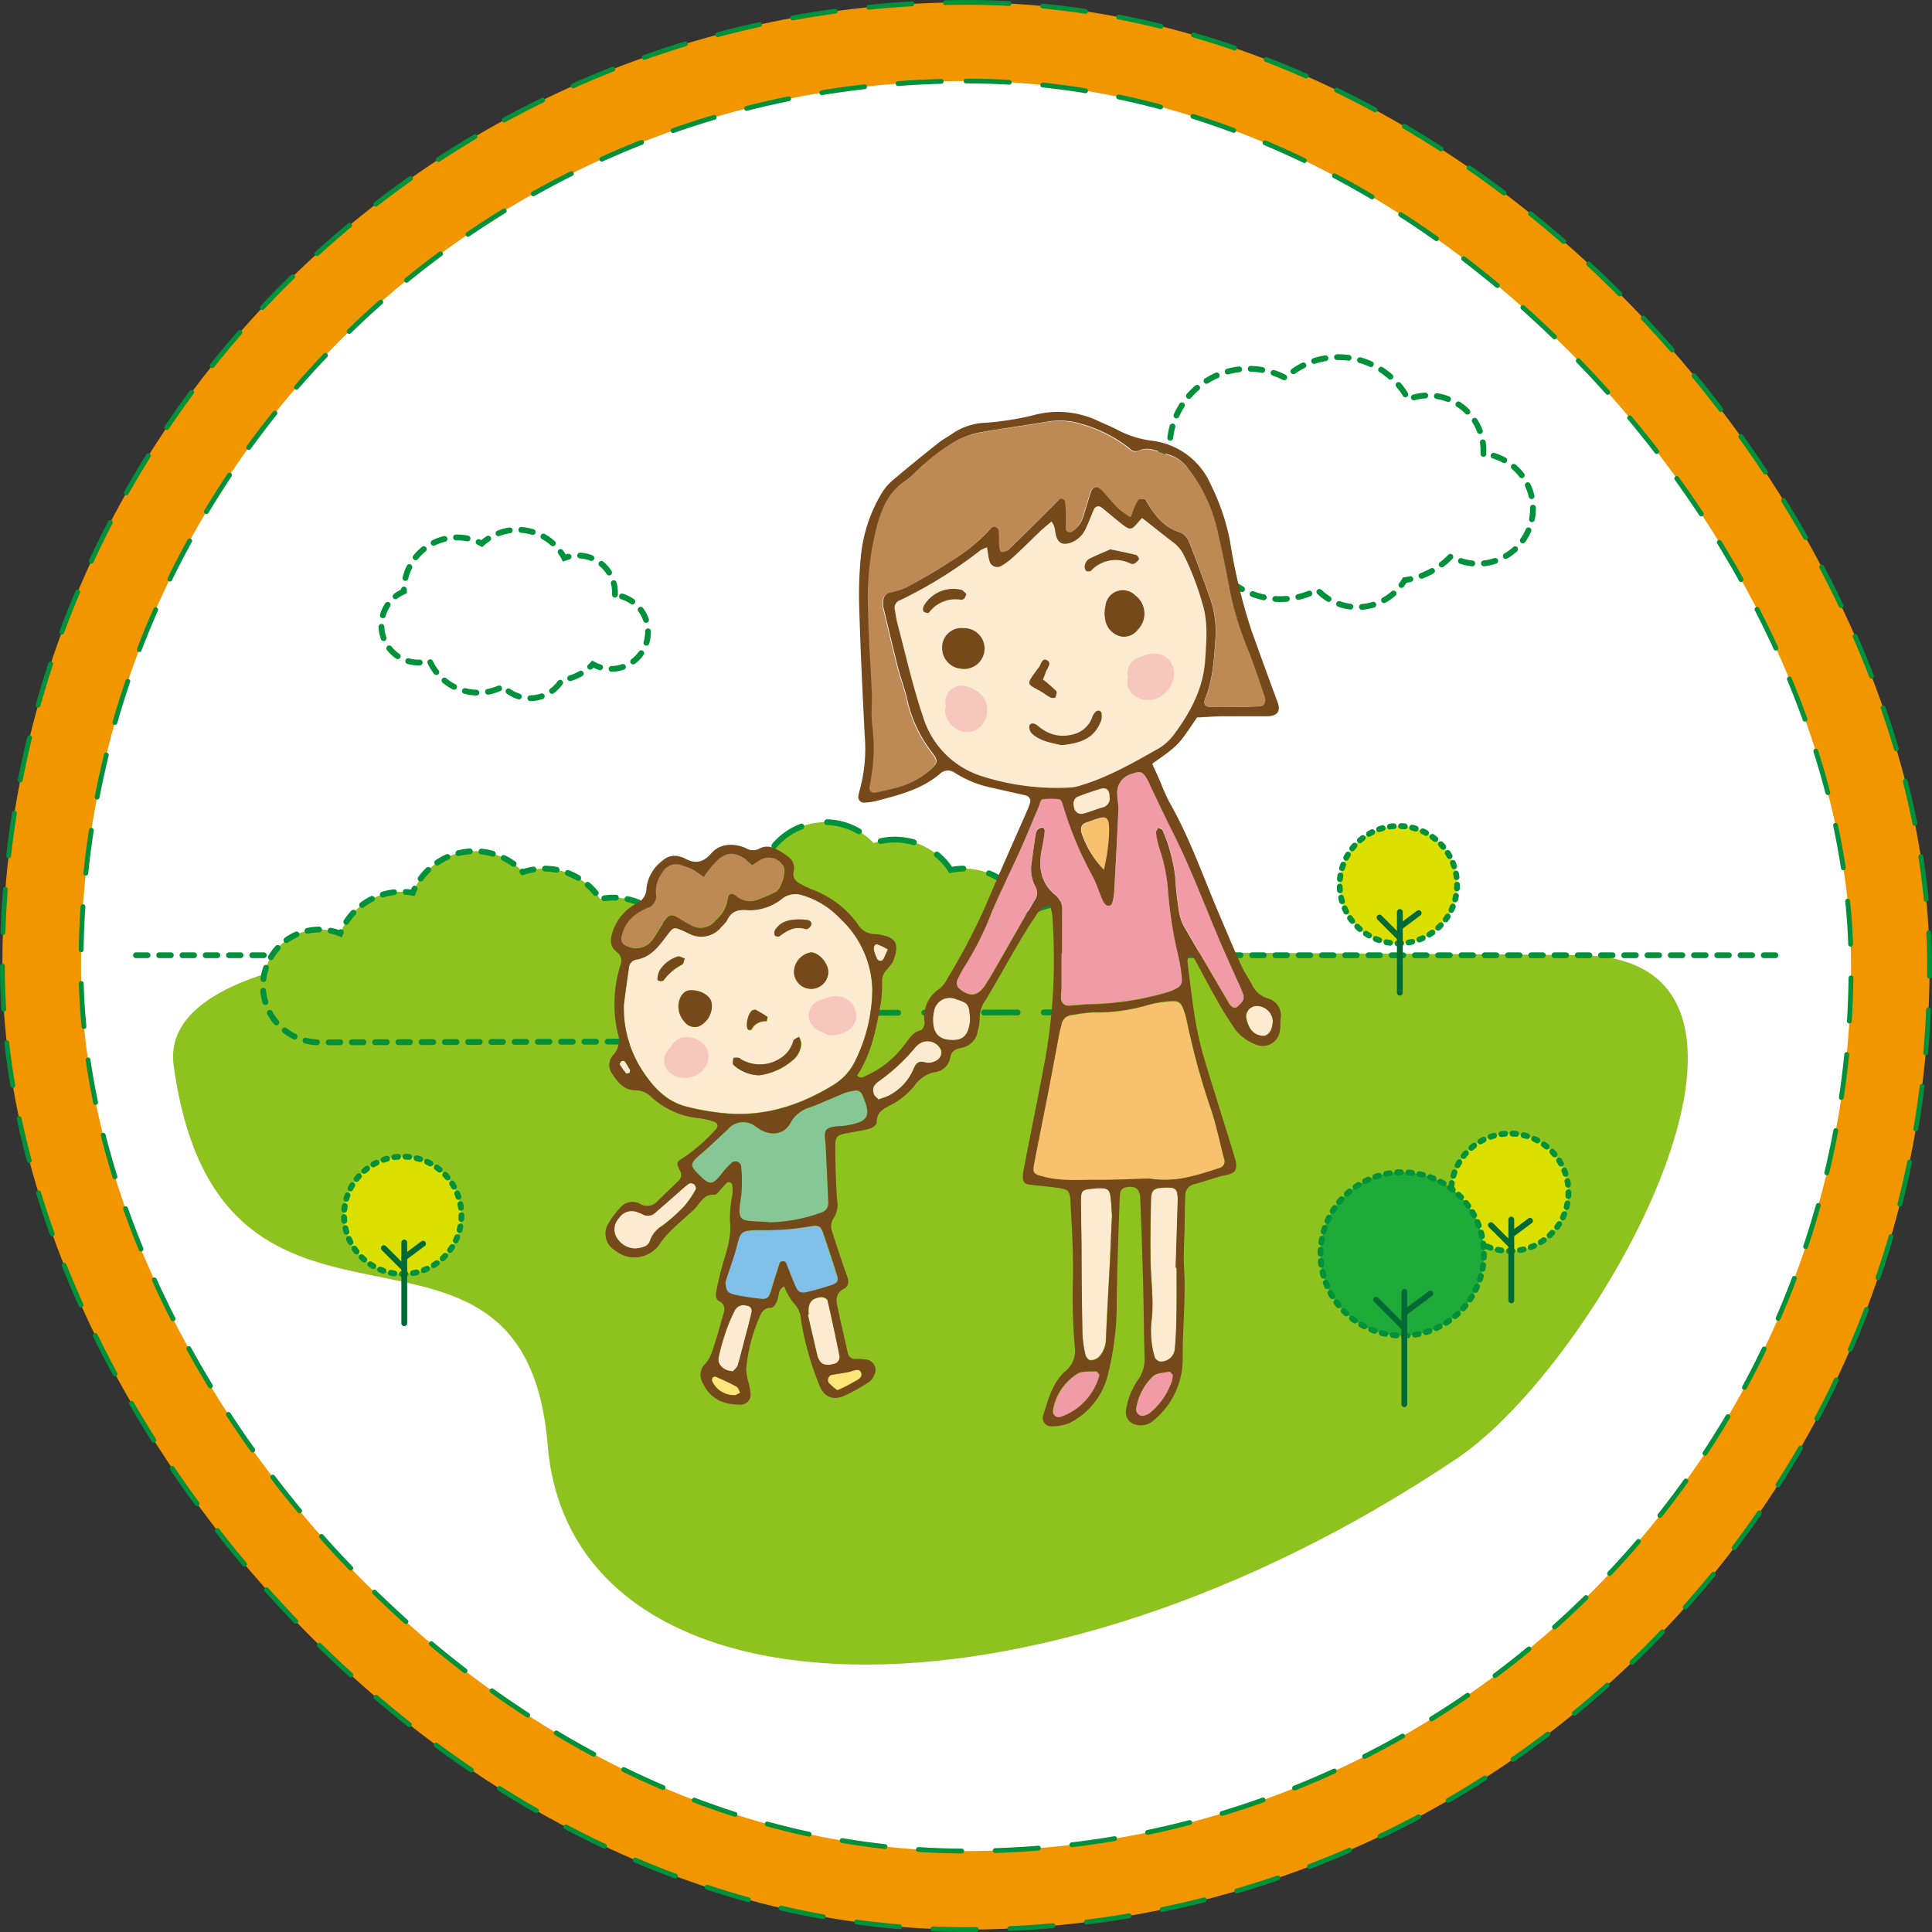 <svg xmlns="http://www.w3.org/2000/svg" xmlns:xlink="http://www.w3.org/1999/xlink" viewBox="0 0 300.75 300.75"><rect x="0" y="0" width="300.75" height="300.75" fill="#333333" stroke="none"/><defs><style>.cls-1,.cls-3{fill:#fff;}.cls-1,.cls-18,.cls-2,.cls-20,.cls-22,.cls-6,.cls-7,.cls-8{stroke:#00913a;}.cls-1,.cls-18,.cls-19,.cls-2,.cls-20,.cls-21,.cls-22,.cls-6,.cls-7,.cls-8{stroke-linecap:round;stroke-miterlimit:10;}.cls-1,.cls-2,.cls-22{stroke-width:0.75px;stroke-dasharray:6.73 5.23;}.cls-2{fill:#f29600;}.cls-4{clip-path:url(#clip-path);}.cls-5,.cls-7,.cls-8{fill:#8dc21f;}.cls-19,.cls-22,.cls-6{fill:none;}.cls-18,.cls-19,.cls-20,.cls-21,.cls-6,.cls-7,.cls-8{stroke-width:0.9px;}.cls-6,.cls-8{stroke-dasharray:1.81 1.81;}.cls-7{stroke-dasharray:5.23 4.07;}.cls-9{fill:#fdebd1;}.cls-10,.cls-11,.cls-12,.cls-13,.cls-14,.cls-15,.cls-17,.cls-9{fill-rule:evenodd;}.cls-10{fill:#bd8a55;}.cls-11{fill:#f09ba5;}.cls-12{fill:#f8c170;}.cls-13{fill:#87c796;}.cls-14{fill:#81c0e9;}.cls-15{fill:#ffe57a;}.cls-16{fill:#f7c6bd;}.cls-17{fill:#76491b;}.cls-18{fill:#dadf00;}.cls-18,.cls-20{stroke-dasharray:0.58 1.16;}.cls-19,.cls-21{stroke:#006934;}.cls-20{fill:#1eaa39;}.cls-21{fill:#f7f7f7;}</style><clipPath id="clip-path"><rect class="cls-1" x="12.61" y="12.61" width="275.54" height="275.54" rx="137.77" ry="137.77"/></clipPath></defs><title>event_01</title><g id="圖層_2" data-name="圖層 2"><g id="圖層_1-2" data-name="圖層 1"><rect class="cls-2" x="0.37" y="0.37" width="300" height="300" rx="150" ry="150"/><rect class="cls-3" x="12.61" y="12.61" width="275.54" height="275.54" rx="137.77" ry="137.77"/><g class="cls-4"><path class="cls-5" d="M55.92,148.7c-5.42.45-30.72,3.86-28.89,17.15,7.22,52.36,54.58,14.86,58.23,59.14,3.61,43.79,75.36,46.46,141.44,2.11,22.42-15,56.88-77.95,19.41-78.4s-71.21-.14-88.18-1.29S55.92,148.7,55.92,148.7Z"/><line class="cls-6" x1="21.16" y1="148.7" x2="276.66" y2="148.7"/><path class="cls-7" d="M165,140.77a8.34,8.34,0,0,0-5,1.66,10.39,10.39,0,0,0-12-7,10.35,10.35,0,0,0-12-4.19,10.37,10.37,0,0,0-17.15,3.21,10.29,10.29,0,0,0-11.3,6.35,8.78,8.78,0,1,0-3.26,16.94l60.73-.15a8.39,8.39,0,0,0,0-16.78Z"/><path class="cls-8" d="M110.41,145.29a8.34,8.34,0,0,0-5,1.66,10.39,10.39,0,0,0-12-7,10.35,10.35,0,0,0-12-4.19,10.37,10.37,0,0,0-17.15,3.21,10.29,10.29,0,0,0-11.3,6.35,8.78,8.78,0,1,0-3.26,16.94l60.73-.15a8.39,8.39,0,0,0,0-16.78Z"/><path class="cls-6" d="M230.92,70.66c0-.17,0-.33,0-.5a8.56,8.56,0,0,0-11.71-8,12.26,12.26,0,0,0-19.14-3.34,12.28,12.28,0,0,0-18,10.86c0,.06,0,.12,0,.19a8.57,8.57,0,0,0,6,16.05,12.27,12.27,0,0,0,17,5.9,8.56,8.56,0,0,0,13.59-1.51,12.24,12.24,0,0,0,7.16-3.68,8.58,8.58,0,1,0,5.09-16Z"/><path class="cls-6" d="M95.73,92.57c0-.11,0-.22,0-.33a5.77,5.77,0,0,0-7.88-5.37A8.25,8.25,0,0,0,75,84.62a8.26,8.26,0,0,0-12.12,7.31s0,.08,0,.13a5.77,5.77,0,0,0,4,10.81,8.26,8.26,0,0,0,11.43,4,5.76,5.76,0,0,0,9.15-1,8.24,8.24,0,0,0,4.82-2.48,5.77,5.77,0,1,0,3.42-10.77Z"/><path class="cls-9" d="M177.78,80.63c1.75,1.37,3.23,2.57,4.76,3.69a5.69,5.69,0,0,1,1.74,2A44.42,44.42,0,0,1,187.2,94c.9,2.86.61,5.79.43,8.72-.28,4.29-2.15,7.94-4.61,11.32a8.73,8.73,0,0,1-2.63,2.46c-3.85,2.18-7.7,4.42-12,5.73a7.18,7.18,0,0,1-1.76.39,38.43,38.43,0,0,1-14-1.81,13.94,13.94,0,0,1-9-9.22c-1.59-4.77-2.68-9.71-4-14.58-.18-.68-.26-1.39-.39-2.08a1.22,1.22,0,0,1,.8-1.45,69.14,69.14,0,0,0,12.56-7.81,5.6,5.6,0,0,1,1-.44c.13.76.18,1.44.36,2.08a1.25,1.25,0,0,0,1.91.78,9.16,9.16,0,0,0,1.69-1.24c1.55-1.44,3.06-2.93,4.6-4.39.42-.4.89-.76,1.46-1.24.64.79.52,1.63.76,2.34.37,1.08,1,1.34,2.12,1a4.11,4.11,0,0,0,2.54-2.43c.45-.9.77-1.86,1.18-2.78a.76.76,0,0,1,1.25-.28c1.11.87,2.17,1.81,3.29,2.67s1.39.77,2.4-.46C177.39,81,177.6,80.83,177.78,80.63Zm-5.85,14.82a7.85,7.85,0,0,0,.15,1.19,3.18,3.18,0,0,0,2.41,2.44A2.7,2.7,0,0,0,177.15,98a3.54,3.54,0,0,0-.44-5.32,2.72,2.72,0,0,0-4.62,1.57C172,94.62,172,95,171.93,95.45ZM150,97.78a3,3,0,0,0-3.34,3.07,3.23,3.23,0,0,0,2.93,3.25,3.18,3.18,0,1,0,.41-6.32ZM165.24,116c3.43-.38,5.19-1.32,6.12-3.82a2.82,2.82,0,0,0,.07-1.16.57.57,0,0,0-.37-.39.68.68,0,0,0-.54.16,1.92,1.92,0,0,0-.5.72,4.2,4.2,0,0,1-3.22,2.85,5.55,5.55,0,0,1-4.34-.68,8,8,0,0,1-1-.73c-.44-.36-1-.53-1.27,0a1.47,1.47,0,0,0,.43,1.28C162,115.46,163.73,115.7,165.24,116Zm7.58-30.53c-1,.45-2.23.93-3.37,1.52a1.67,1.67,0,0,0-.58,1,.93.93,0,0,0,.2.8.8.8,0,0,0,.78,0,5.19,5.19,0,0,1,6.09-1.15.8.8,0,0,0,.58.07,2.23,2.23,0,0,0,.8-.71c.06-.11-.23-.61-.43-.66C175.63,86.08,174.35,85.84,172.82,85.51Zm-22.39,6.94c-.26-.21-.52-.59-.85-.67a5.3,5.3,0,0,0-5.7,2.38,1.17,1.17,0,0,0-.19.56c0,.18.05.47.18.53s.64.21.73.1a5.17,5.17,0,0,1,5.05-2,.72.72,0,0,0,.51-.27A2.4,2.4,0,0,0,150.43,92.45Zm11.93,13.32c.13-.32.28-.67.41-1,.21-.62,1-1.41.29-1.86-.86-.55-1,.6-1.36,1.09-.19.23-.37.47-.54.71-1.33,1.81-1.32,1.8.58,2.85.61.34,1.16.78,1.77,1.1.21.11.73.09.78,0,.15-.31.29-.87.13-1A23.41,23.41,0,0,0,162.36,105.77Z"/><path class="cls-10" d="M176,80.48a10.21,10.21,0,0,1-1.86-1.12c-.94-.91-1.77-1.93-2.65-2.9s-1.45-.75-1.78.25c-.41,1.25-.77,2.51-1.16,3.76a4.23,4.23,0,0,1-1.79,2.35c-.33.21-.93,0-.95-.38,0-.9,0-1.8,0-2.7,0-.5-.06-1-.11-1.51,0-.35-.67-.62-.92-.39s-.71.71-1.06,1.06c-2.29,2.27-4.57,4.55-6.89,6.8a1.63,1.63,0,0,1-1.08.27c-.11,0-.26-.5-.28-.77-.06-.8,0-1.61-.1-2.41a.71.71,0,0,0-1.27-.43,27.3,27.3,0,0,1-6.31,5.15c-2.2,1.42-4.49,2.72-6.79,4a11.84,11.84,0,0,1-2.58.81,1.27,1.27,0,0,0-1,1.33,3.4,3.4,0,0,0,0,.9c.75,3.13,1.48,6.27,2.28,9.39.45,1.76,1.13,3.46,1.5,5.24a20.59,20.59,0,0,0,3.89,8.11c.89,1.18.81,1.51-.28,2.53a13.34,13.34,0,0,1-5.89,3c-.87.23-1.76.43-2.65.6a.73.73,0,0,1-1-.81c0-.4.13-.79.2-1.19a27.77,27.77,0,0,0,.23-8.43c-.23-1.68,0-3.42-.08-5.13-.17-4.13-.51-8.25-.57-12.38a44.72,44.72,0,0,1,1.51-14.07c.8-2.58,1.84-4.85,4.19-6.42,1.16-.77,2.07-1.92,3.16-2.81a34.6,34.6,0,0,1,4.36-3.25,13.63,13.63,0,0,1,4.2-1.57c3.36-.65,6.77-1,10.15-1.61a11.5,11.5,0,0,1,5.67.31,21.46,21.46,0,0,1,7.49,3.81,1.2,1.2,0,0,0,1.36.36c1.68-.79,3.12.21,4.65.58A5.77,5.77,0,0,1,185,73a24.33,24.33,0,0,1,4.58,9.78c.67,2.85,1.26,5.72,1.79,8.59a50.07,50.07,0,0,0,2.85,9.55c1,2.43,1.8,4.92,2.63,7.4.36,1.06,0,1.6-1.06,1.64-2.42.08-4.84.13-7.25.1-1,0-1.24-.48-.87-1.41,1.2-3.06,1.37-6.29,1.58-9.51a15.72,15.72,0,0,0-.93-6.25c-1-2.85-2.05-5.69-3.17-8.49a2.7,2.7,0,0,0-1.36-1.52c-2.54-.76-4-2.63-5.24-4.74-.1-.17-.24-.43-.37-.44-.35,0-.94-.06-1,.12A26.86,26.86,0,0,0,176,80.48Z"/><path class="cls-9" d="M97.12,156.32c.26-1.89.5-3.79.78-5.68a1.4,1.4,0,0,1,1.1-1.3c2.34-.37,3.57-2.12,4.85-3.82,1-1.3,1-1.3,2.49-.68.37.15.72.37,1.09.52a4,4,0,0,0,4.91-1.18,4.68,4.68,0,0,0,.8-.9c.7-1.48,1.69-1.81,3.37-1.64a8.17,8.17,0,0,0,5.32-1.86,3.35,3.35,0,0,1,3.11-.46,13.22,13.22,0,0,1,5.85,3.62,15.62,15.62,0,0,1,5,11A25.4,25.4,0,0,1,133.17,165a8.77,8.77,0,0,1-3.37,3.81c-5,3.09-10.41,4.91-16.36,4.51a38.33,38.33,0,0,1-6.55-1.08c-3-.74-5.06-2.86-6.71-5.34A17.75,17.75,0,0,1,97.12,156.32Zm10.27-2.16c-.75,0-1.36.68-1.67,1.58a3.53,3.53,0,0,0,.84,3.35,2,2,0,0,0,2.19.69,3.5,3.5,0,0,0,2-3.68C110.56,155,109.12,154.07,107.39,154.16Zm18.82-5.9a3.16,3.16,0,0,0-2.61,2.89,2.67,2.67,0,0,0,5.34.23C129,149.94,127.48,148.23,126.21,148.26Zm-8,19.13a9.91,9.91,0,0,0,5.46-2.53,3.55,3.55,0,0,0,1.09-2.42,3.25,3.25,0,0,0-.34-1c-.3.19-.76.33-.87.6a4.81,4.81,0,0,1-1.14,2.05,5.83,5.83,0,0,1-6.88.9c-.18-.09-.34-.27-.52-.3s-.73,0-.76.07c-.09.34-.2.89,0,1.05A6.15,6.15,0,0,0,118.17,167.39Zm6.74-24.26c-2-.06-3.39.23-4.28,1.68a1,1,0,0,0,0,.82.72.72,0,0,0,.7.11c1.23-.93,2.47-1.65,4.11-1.11.2.07.69-.33.82-.61s-.13-.73-.57-.81A5.86,5.86,0,0,0,124.91,143.14Zm-18.31,6.08c-.43-.13-.82-.4-1.09-.31a5.11,5.11,0,0,0-2.8,2.13,3.07,3.07,0,0,0-.34,1.12c0,.17.07.5.17.53s.65.08.75-.06a8.16,8.16,0,0,1,2.93-2.48C106.4,150,106.43,149.65,106.6,149.21Zm11,8a2.48,2.48,0,0,0-.46.12c-.67.38-1.15,2.43-.68,3a.57.57,0,0,0,.52,0,2.35,2.35,0,0,1,2.32-1.3c.05,0,.23-.63.16-.68C118.8,157.84,118.12,157.48,117.58,157.16Z"/><path class="cls-11" d="M165.31,148.39c0-2.22,0-4.44,0-6.66a2.91,2.91,0,0,0-1-2.44c-2.4-2-2.76-4.54-2.11-7.39a26.34,26.34,0,0,0,.42-2.68c0-.15-.2-.45-.3-.45a1.2,1.2,0,0,0-.76.26,1.54,1.54,0,0,0-.35.81c-.22,1.4-.43,2.79-.6,4.2a5.86,5.86,0,0,0,.53,3.83,2,2,0,0,1-.12,2.24c-1.84,3.12-3.61,6.29-5.42,9.43-.75,1.31-1.49,2.64-2.33,3.89-1.07,1.6-2.28,1.74-3.79.56a1.24,1.24,0,0,1-.43-1.61A17.93,17.93,0,0,1,150.4,150a47.2,47.2,0,0,0,4-8.11c1.42-3.33,3.05-6.58,4.55-9.89,1-2.11,1.81-4.27,2.72-6.4.19-.44.36-1.2.64-1.25a9.88,9.88,0,0,1,2.65,0c.18,0,.4.43.47.7a56,56,0,0,0,4.76,11.42c.59,1.16,1,2.43,1.49,3.62.15.33.49.76.79.8.66.09.73-.58.84-1a10.4,10.4,0,0,0,.19-1.79c.22-4,.44-8.05.62-12.08,0-.79-.17-1.59-.17-2.39a3,3,0,0,1,2.15-3.23c1.4-.47,1.75-.48,2.46.75.35.61.61,1.27.92,1.91,1,2,1.89,4,2.9,6,2.93,5.76,5.16,11.82,7.7,17.74.8,1.85,1.64,3.68,2.46,5.52.29.65.6,1.28.85,1.94.45,1.19.37,1.37-.67,2.33a.67.67,0,0,1-1,0,2.12,2.12,0,0,1-.39-.45c-2.36-4-4.74-8-7-12a7.54,7.54,0,0,1-.82-2.57,49.36,49.36,0,0,1-.55-5.11,25.78,25.78,0,0,0-1.95-7.28c-.07-.2-.44-.29-.67-.42-.13.24-.4.5-.37.72a12.34,12.34,0,0,0,.58,2.63,26.48,26.48,0,0,1,1.3,6.5,64.12,64.12,0,0,0,1.6,10.13,23.31,23.31,0,0,1,.56,3.58,1.42,1.42,0,0,1-.83,1.48,6.67,6.67,0,0,1-1.39.59,46,46,0,0,1-11.62,1.86c-1.21,0-2.41.17-3.62.23a1.15,1.15,0,0,1-1.37-1.22c0-.6.07-1.21.07-1.81,0-1.71,0-3.43,0-5.14Z"/><path class="cls-12" d="M178.88,183.45c-2.68.09-5.69.25-8.7.27-2.61,0-5.24.21-7.81-.5-1.49-.41-1.7-.6-1.42-2,.72-3.76,1.49-7.51,2.22-11.27.59-3.06,1.16-6.14,1.74-9.2.07-.39.23-.78.3-1.17a1.74,1.74,0,0,1,1.64-1.51,26.07,26.07,0,0,1,3.28-.43,27.43,27.43,0,0,0,8.36-1.09,16.27,16.27,0,0,1,3.56-.62c1.42-.13,1.78.14,2.24,1.46a12.65,12.65,0,0,1,.47,1.74,114.23,114.23,0,0,0,3.76,13.69c.83,2.48,1.36,5.05,2,7.59a1.07,1.07,0,0,1-.67,1.46C186.4,182.93,183,184.16,178.88,183.45Z"/><path class="cls-13" d="M119.85,190.28l-.83-.06c-3.91-.21-4.34.07-3.65-4a21.9,21.9,0,0,0,0-4.52.89.89,0,0,0-1.55-.59,12.71,12.71,0,0,0-1.6,1.76c-1.27,1.59-1.75,1.65-3.11.33-1.84-1.78-1.81-2,.15-3.67,1.37-1.19,2.68-2.44,4-3.67a3.13,3.13,0,0,1,4.34-.49c.26.15.49.36.75.51,1.86,1,3.67.73,4.71-1.08a5,5,0,0,1,2.93-2.37c1.89-.68,3.71-1.55,5.57-2.29a7.12,7.12,0,0,1,1.47-.33,1.05,1.05,0,0,1,1.21.68c1.48,3.31,1,4.16-2.57,4.75a5.29,5.29,0,0,1-.6.07c-3.3.17-2.66.93-2.55,3.12.15,2.91.27,5.83.41,8.74a1.48,1.48,0,0,1-1.06,1.6A24.92,24.92,0,0,1,119.85,190.28Z"/><path class="cls-10" d="M109.53,136.57c.67-.93,1.1-1.62,1.62-2.23,1.58-1.87,3.25-2,5.18-.34l.71.6c.37-.23.69-.45,1-.65a2.61,2.61,0,0,1,3.69.6,1.64,1.64,0,0,1,.17.25c.47.85-.31,3.56-1.24,4a25.2,25.2,0,0,1-2.77,1.19,3.28,3.28,0,0,1-3.39-.58c-.67-.53-1.22-.34-1.28.44a5.45,5.45,0,0,1-1.87,3.34,3,3,0,0,1-4.07.67c-.72-.36-1.38-.83-2.09-1.21s-1.27-.22-1.75.54c-.59.93-1.16,1.88-1.77,2.79a3.16,3.16,0,0,1-4,1.31c-.84-.27-1.18-.7-1-1.52a5.62,5.62,0,0,1,2.47-3.65,8.43,8.43,0,0,1,1.59-.86,1.92,1.92,0,0,0,1.31-2.12,4.78,4.78,0,0,1,1-3.39,2.39,2.39,0,0,1,3.13-1.05,9.16,9.16,0,0,1,1.68.66A16.84,16.84,0,0,1,109.53,136.57Z"/><path class="cls-14" d="M112.9,199.64c.52-1.62,1.09-3.23,1.54-4.87.84-3,.43-3.27,4.34-3.22a41.92,41.92,0,0,0,7.52-.64c1.11-.19,1.44.07,1.8,1.11q1.06,3.15,2.07,6.31c.35,1.08.13,1.5-.91,1.8s-2.32.67-3.49,1-1.53.09-2-.86c-.53-1.19-1-2.43-1.47-3.63a.59.59,0,0,0-.46-.27c-.18,0-.46.12-.51.26-.47,1.42-.93,2.85-1.35,4.3-.33,1.11-.61,1.41-1.65,1.29a39.22,39.22,0,0,1-3.88-.6C113.19,201.28,113,200.94,112.9,199.64Z"/><path class="cls-9" d="M173.09,189.45c-.08,1.72-.19,4-.31,6.35-.22,4.23-.47,8.45-.65,12.69a4.15,4.15,0,0,1-1.12,2.73,1.88,1.88,0,0,1-1.33.47c-.26,0-.66-.49-.73-.81a17.3,17.3,0,0,1-.48-3.28c-.09-4.54-.1-9.08-.14-13.62,0-2.32-.08-4.64-.09-7,0-1.69.14-1.8,1.91-2,.3,0,.6-.06.91-.07,1.42,0,1.69.23,1.83,1.76C173,187.44,173,188.15,173.09,189.45Z"/><path class="cls-9" d="M183.16,197.33c0,2.52,0,5,0,7.55,0,1.71-.1,3.42-.25,5.12a2.17,2.17,0,0,1-2.23,2,1.17,1.17,0,0,1-.88-.64,12.3,12.3,0,0,1-.53-2.65,14.4,14.4,0,0,1,0-3c.41-3.23-.11-6.43-.15-9.64s0-6.24.08-9.36c0-1.4.47-1.73,1.88-1.78a10,10,0,0,1,1.21,0,1,1,0,0,1,1,1,4.7,4.7,0,0,1,.07.9c-.1,3.52-.22,7-.33,10.56Z"/><path class="cls-9" d="M99,194.36a3.48,3.48,0,0,1-3.15-1.94,2.53,2.53,0,0,1,.48-2.81,2.38,2.38,0,0,1,2.65-1,7,7,0,0,1,1.11.45,1.65,1.65,0,0,0,1.94-.33c1.21-1,2.41-2.11,3.62-3.16a17.3,17.3,0,0,1,1.6-1.34.87.87,0,0,1,.79.13c.18.16.35.6.25.76a15.29,15.29,0,0,1-1.84,2.69,27.53,27.53,0,0,1-3.39,3,4.41,4.41,0,0,0-1.87,2.23C100.87,194.12,99.92,194.23,99,194.36Z"/><path class="cls-9" d="M125.89,204.66c0-.2,0-.4,0-.6,0-1.31.54-2,2-2.1.31,0,.89.26.95.49.66,2.84,1.26,5.68,1.85,8.54a1.08,1.08,0,0,1-.83,1.37c-1,.3-1.78.18-2.19-.42a2.5,2.5,0,0,1-.39-.8c-.51-2.14-1-4.29-1.49-6.44Z"/><path class="cls-9" d="M136.76,171.16c-.3-.31-.66-.54-.78-.86a1.64,1.64,0,0,1,0-1.13,2.66,2.66,0,0,1,.83-.85,29.38,29.38,0,0,0,5.52-5.1,2.65,2.65,0,0,1,.41-.43,2.29,2.29,0,0,1,3.74.74,1.43,1.43,0,0,1-.35,1.3,2.37,2.37,0,0,1-2.25.56c-.86-.24-1.31.14-1.63.89a8.31,8.31,0,0,1-4,4.34C137.81,170.81,137.34,170.94,136.76,171.16Z"/><path class="cls-9" d="M151,158.62c0,.26,0,.56-.09.86-.25,1.63-1,2.38-2.52,2.41-1.74,0-2.81-.64-3.07-2.2a5.91,5.91,0,0,1,.16-2.63,2.47,2.47,0,0,1,3.36-1.52C150.7,156.16,150.89,156.22,151,158.62Z"/><path class="cls-9" d="M114.13,213.46c-1.39,0-2.48-1-2.26-2.11a39,39,0,0,1,1.33-4.62,24.16,24.16,0,0,1,1.22-2.75,1.48,1.48,0,0,1,1.81-.71.81.81,0,0,1,.77,1.05c-.17.78-.37,1.57-.57,2.34-.5,1.94-1,3.9-1.55,5.82C114.76,212.9,114.32,213.22,114.13,213.46Z"/><path class="cls-11" d="M171.17,214a9.49,9.49,0,0,1-5.88,6.58.94.94,0,0,1-1.32-1.06,8.37,8.37,0,0,1,3.76-5.61c.75-.49,1.94-.34,2.93-.4C170.82,213.45,171,213.8,171.17,214Z"/><path class="cls-12" d="M171.89,135.43a14.76,14.76,0,0,1-3.49-5.89c-.14-.66,0-1.23.67-1.46,3.23-1.13,3.84-1.72,3.61,2.35A30.53,30.53,0,0,1,171.89,135.43Z"/><path class="cls-11" d="M182.58,214a5.62,5.62,0,0,1-.13,1,11.1,11.1,0,0,1-3.38,4.93,2.86,2.86,0,0,1-.8.4,1,1,0,0,1-1.4-1.07,8.81,8.81,0,0,1,2.6-5c.56-.54,1.66-.55,2.53-.72C182.15,213.45,182.4,213.8,182.58,214Z"/><path class="cls-9" d="M172.72,124a1.41,1.41,0,0,1-1,1.63c-1,.33-2.06.77-3.13,1a1.12,1.12,0,0,1-1.38-.87c-.26-.8-.06-1.54.59-1.79,1.12-.44,2.26-.82,3.41-1.18C172.21,122.5,172.71,122.91,172.72,124Z"/><path class="cls-9" d="M198.13,158.9c0,1.3-.54,2.23-1.36,2.35a2.45,2.45,0,0,1-2.34-1.49,5.5,5.5,0,0,1-.45-1.4,1.69,1.69,0,0,1,1.31-1.73A2.48,2.48,0,0,1,198.13,158.9Z"/><path class="cls-15" d="M130.34,216.41a9.15,9.15,0,0,1-1.35-1.14.83.83,0,0,1,.4-1.24c.88-.18,1.77-.27,2.65-.45.72-.15,1.72-.79,2,.12s-.86,1.21-1.51,1.62A21.16,21.16,0,0,1,130.34,216.41Z"/><path class="cls-15" d="M114.48,217.18a3.75,3.75,0,0,1-3.64-2.18.65.65,0,0,1,.08-.55.51.51,0,0,1,.46-.16c1.1.49,2.2,1,3.25,1.56.28.16.4.62.59.94Z"/><path class="cls-9" d="M138.21,147.8c-.3.63-.47,1.09-.72,1.51a.56.56,0,0,1-1-.08,7.1,7.1,0,0,1-.43-1.11c-.2-.7.05-1.22.54-1.09A9,9,0,0,1,138.21,147.8Z"/><path class="cls-9" d="M98.11,166.62c-.11.24-.13.38-.19.4s-.43.13-.48.06a11.77,11.77,0,0,1-1-1.41c0-.08.13-.38.27-.47s.45-.08.51,0C97.58,165.69,97.87,166.2,98.11,166.62Z"/><path class="cls-16" d="M181.86,102.6a3.1,3.1,0,0,0-2.23-.87,6.79,6.79,0,0,0-2.27.6,2.57,2.57,0,0,0-1.76,3.11l0,.06a2.42,2.42,0,0,0,.63,2.46,3.56,3.56,0,0,0,4.44.43,4.3,4.3,0,0,0,2.1-3.57A3.5,3.5,0,0,0,181.86,102.6Z"/><path class="cls-16" d="M153.56,109.61a3.43,3.43,0,0,0-.9-1.56,5.27,5.27,0,0,0-2.3-1.23,2.54,2.54,0,0,0-3.11,1.76,2.41,2.41,0,0,0,0,1.32,2.07,2.07,0,0,0,0,1.42,3.67,3.67,0,0,0,2.54,2.55,3.1,3.1,0,0,0,2.31-.35,3.62,3.62,0,0,0,1.42-1.92A3.87,3.87,0,0,0,153.56,109.61Z"/><path class="cls-16" d="M133.17,157.31l-.28-.66,0-.06-.09-.11a3.26,3.26,0,0,0-3.67-1.25c-.47.09-.9.33-1.36.42l.57-.08a2.56,2.56,0,0,0-2.46,2.51,2.61,2.61,0,0,0,2.06,2.5,2.34,2.34,0,0,0,1.59.58,5.18,5.18,0,0,0,2.29-.62,3,3,0,0,0,1.4-1.78A2.88,2.88,0,0,0,133.17,157.31Z"/><path class="cls-16" d="M109.52,162.52a3.75,3.75,0,0,0-2.76-1.08,2.51,2.51,0,0,0-2.35,1.64,2.4,2.4,0,0,0-.28.23,2.53,2.53,0,0,0,0,3.57,3.84,3.84,0,0,0,5.21-.21l.39-.51q-.61.79.12-.15a2.44,2.44,0,0,0,.36-.84A2.92,2.92,0,0,0,109.52,162.52Z"/><path class="cls-17" d="M163.46,141a2.8,2.8,0,0,0-2.23,1.58c-.91,1.33-1.76,2.71-2.58,4.1-1.78,3-3.5,6.14-5.32,9.16a4.48,4.48,0,0,0-.82,2.52,7.53,7.53,0,0,1-.3,2.09,3.13,3.13,0,0,1-2.55,2.67c-.83.14-1.59.5-1.73,1.45a2.73,2.73,0,0,1-2.46,2.33,5.23,5.23,0,0,0-3.11,2.1,11.94,11.94,0,0,1-3.45,2.89c-1.29.67-2.45,1.13-2.44,2.87,0,.31-.62.8-1,.92-1.16.32-2.37.48-3.56.71-1.68.33-1.9.53-1.88,2.15,0,2.72.1,5.45.26,8.16a3.84,3.84,0,0,1-.49,2.88,2.29,2.29,0,0,0-.2,2.3c.52,1.74,1.12,3.45,1.69,5.17.19.57.42,1.14.61,1.71.25.73.22,1.48-.52,1.86-1.28.65-1.27,1.73-1,2.84.49,2.37,1.06,4.72,1.58,7.09a1.14,1.14,0,0,0,1.24,1,8.91,8.91,0,0,1,1.8.11,1.63,1.63,0,0,1,1.09,2.37,2.33,2.33,0,0,1-.68,1,25.06,25.06,0,0,1-4.2,2.34c-1.82.67-3.09-.07-3.77-2a46.32,46.32,0,0,1-2.75-9.89,4,4,0,0,0-1.18-2.68,9.4,9.4,0,0,1-1.43-2.54c-1,.48-.78,1.43-1.08,2.14-.23.56-.44,1.19-1.18,1.19s-1.23.6-1.51,1.26a26.29,26.29,0,0,0-2.15,8.16,8.07,8.07,0,0,0,.32,2.05,11.13,11.13,0,0,1,.37,2,1.56,1.56,0,0,1-1.79,1.59c-2.51,0-4.53-.94-5.64-3.33a2.4,2.4,0,0,1,.19-2.84c1.09-1.07,1.34-2.46,1.79-3.78s.78-2.72,1.19-4.07c.26-.84.31-1.55-.61-2.06-.63-.35-.59-1-.47-1.62.23-1.09.46-2.17.74-3.24.67-2.51,1.69-4.91,1.37-7.64A19.7,19.7,0,0,1,114,186a7.19,7.19,0,0,0,0-1.51.62.62,0,0,0-.33-.43.6.6,0,0,0-.53.07c-.37.34-.68.74-1,1.09s-.61.78-.89.76c-1.78-.14-2.27,1.41-3.25,2.33-1.17,1.11-2.42,2.14-3.58,3.27a13.4,13.4,0,0,0-1.72,2.07,4.79,4.79,0,0,1-5.53,1.82,7.07,7.07,0,0,1-1.56-.91,3,3,0,0,1-1.09-3.75,12.15,12.15,0,0,1,2.32-3.1,2.43,2.43,0,0,1,2.85-.28,2.12,2.12,0,0,0,2.71-.5c1.07-1.07,2.18-2.09,3.26-3.16a1.25,1.25,0,0,0,.14-1.62c-.55-1.16-.51-1.27.56-1.92a26.66,26.66,0,0,0,5-4.35c.55-.56.38-1.12-.35-1.31a11.52,11.52,0,0,0-2.06-.48,12.78,12.78,0,0,1-7.61-3.37,3.52,3.52,0,0,0-2.44-1c-1.89,0-2.83-1.41-3.71-2.73a2.28,2.28,0,0,1,.34-2.83,3.41,3.41,0,0,0,.61-3.4,20.4,20.4,0,0,1,.42-10.47,1.67,1.67,0,0,0-.56-2.1c-1.18-.91-1-2.13-.58-3.3a7.65,7.65,0,0,1,3.68-4.26,2.55,2.55,0,0,0,1.53-2.35,6.26,6.26,0,0,1,2.53-4.33,2.76,2.76,0,0,1,2.83-.56,3.24,3.24,0,0,1,.57.21c1.63.93,2.89.7,4.19-.79s3.39-1.61,5.3-.81a2.13,2.13,0,0,0,2,.18c1.37-.79,2.47-.24,3.65.49s2.2,1.43,1.84,3.07c-.21,1,.41,1.51,1.16,1.91s1.45.72,2.19,1a15.46,15.46,0,0,1,6.6,5.15,3.1,3.1,0,0,0,2.71,1.61,3.2,3.2,0,0,1,.6.06c2.7.43,3.21,1.42,2.32,3.93-.41,1.17-1.72,1.75-1.8,3.05a30.33,30.33,0,0,1-.14,3.31c-.73,4.07-1.42,8.16-3.76,11.66.6.6,1.05.2,1.48,0a15.13,15.13,0,0,0,5.83-4.7c.75-.9,1.28-2.05,2.63-2.36.28-.06.61-.82.57-1.23a5.2,5.2,0,0,1,2.33-5.22,4.9,4.9,0,0,0,1.27-1.67A99.94,99.94,0,0,0,153.43,141c2.07-4.93,4.27-9.8,6.41-14.7.16-.37.32-.75.45-1.13.24-.73,0-1.2-.71-1.37l-5-1.13a17.54,17.54,0,0,1-5.88-2.32,1.8,1.8,0,0,0-2.44.16c-2.88,2.42-6.43,3.27-9.94,4.2a9.7,9.7,0,0,1-1.8.23.86.86,0,0,1-.91-.95,5,5,0,0,1,.19-.89,24.38,24.38,0,0,0,.8-8.69c-.33-6.65-.66-13.3-.85-20a61,61,0,0,1,.33-8.46A23.59,23.59,0,0,1,137,77.2a8.73,8.73,0,0,1,1.87-2.36c2.37-2,4.82-4,7.27-5.94.63-.5,1.36-.87,2-1.32a9.72,9.72,0,0,1,5.08-1.76A44.14,44.14,0,0,0,161,64.6a14.52,14.52,0,0,1,9.76.84c1,.48,2,.86,3,1.37a15.84,15.84,0,0,0,5.41,1.78,11.47,11.47,0,0,1,9.31,6.84,34.21,34.21,0,0,1,3,8.86A87.26,87.26,0,0,0,194.9,98.4q1.8,5,3.62,9.95c.14.38.3.75.42,1.14.39,1.2-.1,1.9-1.42,2-.6,0-1.21,0-1.82,0-1.62,0-3.23,0-4.85,0s-3,.13-4.51.2c-.8,1.16-1.56,2.35-2.43,3.46a10.48,10.48,0,0,1-1.72,1.68c-.86.69-1.78,1.31-2.83,2.07.46,1,.92,2,1.35,3a32,32,0,0,0,1.34,3c3.07,5.36,5.1,11.18,7.49,16.84,1.22,2.88,2.43,5.76,3.71,8.61.45,1,1.11,1.92,1.63,2.9a4,4,0,0,0,2.39,2.15,2.77,2.77,0,0,1,2.08,3.24c-.07.6,0,1.22-.11,1.81a2.71,2.71,0,0,1-3.88,2.1,7.15,7.15,0,0,1-3.1-2.33c-1-1.52-2-3-2.86-4.62-1.15-2-2.22-4.07-3.33-6.1a1.31,1.31,0,0,0-.37-.47c-.15-.11-.47-.22-.53-.16a1.08,1.08,0,0,0-.33.69c.31,2.6.62,5.21,1,7.8a57.18,57.18,0,0,0,1.19,5.9c.76,2.82,1.68,5.6,2.54,8.4s1.81,5.77,2.67,8.67c.54,1.82,0,2.32-1.46,2.61-1.67.35-3.29,1-4.94,1.42a1.73,1.73,0,0,0-1.33,1.79c-.06,1.41-.07,2.83-.1,4.24,0,2.32-.23,4.65-.09,7,.29,4.64-.24,9.27-.21,13.89a12.37,12.37,0,0,1-4.48,9.79,3,3,0,0,1-2.8.71,2,2,0,0,1-1.55-2.27,11.12,11.12,0,0,1,1.89-4.74,5.34,5.34,0,0,0,1-3.4c-.1-4-.13-8.07-.24-12.11q-.17-6.35-.43-12.7c-.06-1.47-.72-2-2.14-1.74a1.06,1.06,0,0,0-1,1c-.05.4-.07.8-.08,1.2-.13,3.73-.26,7.46-.37,11.19,0,1.71-.1,3.43-.07,5.14a45.63,45.63,0,0,1-1.34,10.47,11.4,11.4,0,0,1-5.94,7.66,7,7,0,0,1-2.91.55,1.3,1.3,0,0,1-1.27-1.68c.81-2.48,1.42-5.11,3.49-6.93a4.06,4.06,0,0,0,1.44-3.73A91.14,91.14,0,0,1,167,200c.14-4.25-.13-8.48-.35-12.71-.11-2-.22-2.14-2.31-2.42-1.4-.19-2.81-.3-4.22-.47a1,1,0,0,1-.89-1,6,6,0,0,1,.09-1.2c1.1-5.64,2.24-11.28,3.31-16.92a87.18,87.18,0,0,0,1.42-16.56c0-2-.1-4-.21-6A8.67,8.67,0,0,0,163.46,141Zm14.33-60.39c-.19.21-.39.41-.58.64-1,1.24-1.27,1.32-2.4.46s-2.18-1.8-3.29-2.67a.76.76,0,0,0-1.25.28c-.41.92-.73,1.88-1.18,2.78a4.11,4.11,0,0,1-2.54,2.43c-1.14.32-1.75.05-2.12-1-.24-.71-.12-1.56-.76-2.34-.57.48-1,.84-1.46,1.24-1.54,1.46-3,2.95-4.6,4.39a9.16,9.16,0,0,1-1.69,1.24,1.25,1.25,0,0,1-1.91-.78c-.18-.64-.23-1.32-.36-2.08a5.6,5.6,0,0,0-1,.44,69.14,69.14,0,0,1-12.56,7.81,1.22,1.22,0,0,0-.8,1.45c.13.69.21,1.4.39,2.08,1.29,4.87,2.38,9.81,4,14.58a13.94,13.94,0,0,0,9,9.22,38.43,38.43,0,0,0,14,1.81,7.18,7.18,0,0,0,1.76-.39c4.28-1.31,8.12-3.55,12-5.73A8.73,8.73,0,0,0,183,114c2.46-3.38,4.34-7,4.61-11.32.19-2.93.47-5.86-.43-8.72a44.42,44.42,0,0,0-2.92-7.62,5.69,5.69,0,0,0-1.74-2C181,83.19,179.54,82,177.78,80.63ZM176,80.48a26.86,26.86,0,0,1,1.15-2.65c.1-.18.68-.15,1-.12.14,0,.27.27.37.44,1.27,2.11,2.71,4,5.24,4.74a2.7,2.7,0,0,1,1.36,1.52c1.12,2.81,2.17,5.64,3.17,8.49a15.72,15.72,0,0,1,.93,6.25c-.21,3.22-.38,6.45-1.58,9.51-.37.93-.09,1.4.87,1.41,2.42,0,4.84,0,7.25-.1,1.06,0,1.42-.57,1.06-1.64-.83-2.48-1.66-5-2.63-7.4a50.07,50.07,0,0,1-2.85-9.55c-.53-2.88-1.12-5.74-1.79-8.59A24.33,24.33,0,0,0,185,73a5.77,5.77,0,0,0-3.13-2.26c-1.53-.37-3-1.37-4.65-.58a1.2,1.2,0,0,1-1.36-.36A21.46,21.46,0,0,0,168.41,66a11.5,11.5,0,0,0-5.67-.31c-3.38.58-6.79,1-10.15,1.61a13.63,13.63,0,0,0-4.2,1.57A34.6,34.6,0,0,0,144,72.12c-1.09.89-2,2-3.16,2.81-2.35,1.56-3.4,3.84-4.19,6.42a44.72,44.72,0,0,0-1.51,14.07c.06,4.13.4,8.25.57,12.38.07,1.71-.15,3.45.08,5.13a27.77,27.77,0,0,1-.23,8.43c-.07.4-.16.79-.2,1.19a.73.73,0,0,0,1,.81c.89-.18,1.78-.37,2.65-.6a13.34,13.34,0,0,0,5.89-3c1.09-1,1.17-1.35.28-2.53a20.59,20.59,0,0,1-3.89-8.11c-.38-1.77-1.05-3.48-1.5-5.24-.8-3.12-1.53-6.26-2.28-9.39a3.4,3.4,0,0,1,0-.9,1.27,1.27,0,0,1,1-1.33,11.84,11.84,0,0,0,2.58-.81c2.3-1.26,4.59-2.55,6.79-4a27.3,27.3,0,0,0,6.31-5.15.71.71,0,0,1,1.27.43c.08.8,0,1.61.1,2.41,0,.28.18.77.28.77a1.63,1.63,0,0,0,1.08-.27c2.32-2.24,4.6-4.53,6.89-6.8.36-.35.69-.73,1.06-1.06s.88,0,.92.39c.05.5.11,1,.11,1.51,0,.9,0,1.8,0,2.7,0,.39.61.59.95.38a4.23,4.23,0,0,0,1.79-2.35c.39-1.25.75-2.51,1.16-3.76.33-1,1-1.09,1.78-.25s1.71,2,2.65,2.9A10.21,10.21,0,0,0,176,80.48ZM97.12,156.32a17.75,17.75,0,0,0,3.07,10.63c1.65,2.49,3.7,4.6,6.71,5.34a38.33,38.33,0,0,0,6.55,1.08c5.95.4,11.35-1.41,16.36-4.51a8.77,8.77,0,0,0,3.37-3.81A25.4,25.4,0,0,0,135.79,154a15.62,15.62,0,0,0-5-11,13.22,13.22,0,0,0-5.85-3.62,3.35,3.35,0,0,0-3.11.46,8.17,8.17,0,0,1-5.32,1.86c-1.68-.18-2.67.16-3.37,1.64a4.68,4.68,0,0,1-.8.9,4,4,0,0,1-4.91,1.18c-.37-.15-.72-.36-1.09-.52-1.47-.62-1.5-.62-2.49.68-1.28,1.7-2.5,3.44-4.85,3.82a1.4,1.4,0,0,0-1.1,1.3C97.62,152.53,97.38,154.42,97.12,156.32Zm68.19-7.93h-.08c0,1.72,0,3.43,0,5.14,0,.6-.1,1.21-.07,1.81a1.15,1.15,0,0,0,1.37,1.22c1.21-.06,2.41-.23,3.62-.23a46,46,0,0,0,11.62-1.86,6.67,6.67,0,0,0,1.39-.59,1.42,1.42,0,0,0,.83-1.48,23.31,23.31,0,0,0-.56-3.58,64.12,64.12,0,0,1-1.6-10.13,26.48,26.48,0,0,0-1.3-6.5,12.34,12.34,0,0,1-.58-2.63c0-.22.23-.48.37-.72.23.14.61.23.67.42a25.78,25.78,0,0,1,1.95,7.28,49.36,49.36,0,0,0,.55,5.11,7.54,7.54,0,0,0,.82,2.57c2.3,4,4.68,8,7,12a2.12,2.12,0,0,0,.39.45.67.67,0,0,0,1,0c1-1,1.12-1.14.67-2.33-.25-.66-.56-1.29-.85-1.94-.82-1.84-1.66-3.67-2.46-5.52-2.54-5.93-4.77-12-7.7-17.74-1-2-1.93-4-2.9-6-.31-.64-.57-1.3-.92-1.91-.71-1.23-1.07-1.22-2.46-.75a3,3,0,0,0-2.15,3.23c0,.8.21,1.6.17,2.39-.18,4-.4,8.05-.62,12.08a10.4,10.4,0,0,1-.19,1.79c-.11.45-.18,1.12-.84,1-.3,0-.64-.47-.79-.8-.53-1.19-.89-2.46-1.49-3.62a56,56,0,0,1-4.76-11.42c-.07-.26-.29-.68-.47-.7a9.88,9.88,0,0,0-2.65,0c-.28,0-.45.8-.64,1.25-.91,2.13-1.77,4.29-2.72,6.4-1.49,3.31-3.12,6.55-4.55,9.89a47.2,47.2,0,0,1-4,8.11,17.93,17.93,0,0,0-1.32,2.37,1.24,1.24,0,0,0,.43,1.61c1.52,1.18,2.72,1,3.79-.56.84-1.25,1.58-2.58,2.33-3.89,1.81-3.14,3.58-6.3,5.42-9.43a2,2,0,0,0,.12-2.24,5.86,5.86,0,0,1-.53-3.83c.17-1.4.38-2.8.6-4.2a1.54,1.54,0,0,1,.35-.81,1.2,1.2,0,0,1,.76-.26c.1,0,.31.3.3.45a26.34,26.34,0,0,1-.42,2.68c-.65,2.86-.29,5.42,2.11,7.39a2.91,2.91,0,0,1,1,2.44C165.32,144,165.31,146.17,165.31,148.39Zm13.57,35.06c4.08.71,7.52-.52,11-1.65a1.07,1.07,0,0,0,.67-1.46c-.66-2.53-1.18-5.11-2-7.59a114.23,114.23,0,0,1-3.76-13.69,12.65,12.65,0,0,0-.47-1.74c-.46-1.31-.82-1.59-2.24-1.46a16.27,16.27,0,0,0-3.56.62,27.43,27.43,0,0,1-8.36,1.09,26.07,26.07,0,0,0-3.28.43,1.74,1.74,0,0,0-1.64,1.51c-.07.4-.23.78-.3,1.17-.58,3.07-1.15,6.14-1.74,9.2-.73,3.76-1.5,7.51-2.22,11.27-.28,1.45-.07,1.63,1.42,2,2.57.71,5.2.52,7.81.5C173.19,183.7,176.2,183.54,178.88,183.45Zm-59,6.83a24.92,24.92,0,0,0,8-1.54,1.48,1.48,0,0,0,1.06-1.6c-.14-2.91-.25-5.83-.41-8.74-.11-2.19-.75-3,2.55-3.12a5.29,5.29,0,0,0,.6-.07c3.58-.59,4-1.44,2.57-4.75a1.05,1.05,0,0,0-1.21-.68,7.12,7.12,0,0,0-1.47.33c-1.86.75-3.68,1.61-5.57,2.29a5,5,0,0,0-2.93,2.37c-1,1.81-2.85,2.09-4.71,1.08-.26-.14-.49-.36-.75-.51a3.13,3.13,0,0,0-4.34.49c-1.33,1.23-2.64,2.49-4,3.67-2,1.71-2,1.89-.15,3.67,1.36,1.32,1.84,1.26,3.11-.33a12.71,12.71,0,0,1,1.6-1.76.89.89,0,0,1,1.55.59,21.9,21.9,0,0,1,0,4.52c-.68,4.1-.26,3.82,3.65,4Zm-10.32-53.7a16.84,16.84,0,0,0-1.63-1.16,9.16,9.16,0,0,0-1.68-.66,2.39,2.39,0,0,0-3.13,1.05,4.78,4.78,0,0,0-1,3.39,1.92,1.92,0,0,1-1.31,2.12,8.43,8.43,0,0,0-1.59.86,5.62,5.62,0,0,0-2.47,3.65c-.14.82.19,1.25,1,1.52a3.16,3.16,0,0,0,4-1.31c.62-.91,1.18-1.86,1.77-2.79.48-.76,1-.94,1.75-.54s1.37.85,2.09,1.21a3,3,0,0,0,4.07-.67,5.45,5.45,0,0,0,1.87-3.34c.06-.78.61-1,1.28-.44a3.28,3.28,0,0,0,3.39.58,25.2,25.2,0,0,0,2.77-1.19c.92-.48,1.7-3.18,1.24-4a1.64,1.64,0,0,0-.17-.25,2.61,2.61,0,0,0-3.69-.6c-.34.19-.66.41-1,.65l-.71-.6c-1.93-1.63-3.6-1.53-5.18.34C110.63,135,110.2,135.64,109.53,136.57Zm3.37,63.06c.09,1.3.29,1.65,1.59,1.93a39.22,39.22,0,0,0,3.88.6c1,.12,1.32-.17,1.65-1.29.42-1.44.88-2.87,1.35-4.3,0-.14.33-.26.51-.26a.59.59,0,0,1,.46.27c.5,1.21.93,2.44,1.47,3.63.42,1,.88,1.13,2,.86s2.33-.62,3.49-1,1.26-.72.91-1.8q-1-3.16-2.07-6.31c-.35-1-.68-1.3-1.8-1.11a41.92,41.92,0,0,1-7.52.64c-3.91-.06-3.49.18-4.34,3.22C114,196.41,113.42,198,112.9,199.64Zm60.19-10.19c-.09-1.3-.12-2-.19-2.71-.14-1.53-.41-1.78-1.83-1.76-.3,0-.6,0-.91.07-1.78.15-1.91.26-1.91,2,0,2.32.06,4.64.09,7,0,4.54.05,9.08.14,13.62a17.3,17.3,0,0,0,.48,3.28c.07.32.47.8.73.81a1.88,1.88,0,0,0,1.33-.47,4.15,4.15,0,0,0,1.12-2.73c.18-4.23.43-8.46.65-12.69C172.9,193.48,173,191.17,173.09,189.45Zm10.07,7.89H183c.11-3.52.23-7,.33-10.56a4.7,4.7,0,0,0-.07-.9,1,1,0,0,0-1-1,10,10,0,0,0-1.21,0c-1.41.05-1.84.38-1.88,1.78-.08,3.12-.11,6.24-.08,9.36s.56,6.41.15,9.64a14.4,14.4,0,0,0,0,3,12.3,12.3,0,0,0,.53,2.65,1.17,1.17,0,0,0,.88.64,2.17,2.17,0,0,0,2.23-2c.15-1.7.22-3.41.25-5.12C183.19,202.37,183.16,199.85,183.16,197.33Zm-84.17-3c.93-.13,1.89-.24,2.2-1.29a4.41,4.41,0,0,1,1.87-2.23,27.53,27.53,0,0,0,3.39-3,15.29,15.29,0,0,0,1.84-2.69c.1-.16-.07-.6-.25-.76a.87.87,0,0,0-.79-.13,17.3,17.3,0,0,0-1.6,1.34c-1.21,1.05-2.41,2.11-3.62,3.16a1.65,1.65,0,0,1-1.94.33,7,7,0,0,0-1.11-.45,2.38,2.38,0,0,0-2.65,1,2.53,2.53,0,0,0-.48,2.81A3.48,3.48,0,0,0,99,194.36Zm26.91,10.3-.18,0c.49,2.15,1,4.3,1.49,6.44a2.5,2.5,0,0,0,.39.8c.41.6,1.18.72,2.19.42a1.08,1.08,0,0,0,.83-1.37c-.58-2.85-1.18-5.7-1.85-8.54-.05-.24-.64-.52-.95-.49-1.44.15-2,.8-2,2.1C125.85,204.26,125.87,204.46,125.89,204.66Zm10.87-33.5c.57-.21,1-.34,1.49-.56a8.31,8.31,0,0,0,4-4.34c.32-.75.76-1.13,1.63-.89a2.37,2.37,0,0,0,2.25-.56,1.43,1.43,0,0,0,.35-1.3,2.29,2.29,0,0,0-3.74-.74,2.65,2.65,0,0,0-.41.43,29.38,29.38,0,0,1-5.52,5.1,2.66,2.66,0,0,0-.83.85,1.64,1.64,0,0,0,0,1.13C136.1,170.61,136.47,170.84,136.76,171.16ZM151,158.62c-.13-2.4-.33-2.46-2.16-3.07a2.47,2.47,0,0,0-3.36,1.52,5.91,5.91,0,0,0-.16,2.63c.25,1.56,1.33,2.24,3.07,2.2,1.49,0,2.27-.78,2.52-2.41C151,159.18,151,158.88,151,158.62Zm-36.89,54.84c.19-.25.63-.56.75-1,.56-1.93,1-3.88,1.55-5.82.2-.78.4-1.56.57-2.34a.81.81,0,0,0-.77-1.05,1.48,1.48,0,0,0-1.81.71,24.16,24.16,0,0,0-1.22,2.75,39,39,0,0,0-1.33,4.62C111.65,212.44,112.74,213.46,114.13,213.46Zm57,.49c-.16-.16-.35-.5-.52-.49-1,.07-2.17-.08-2.93.4a8.37,8.37,0,0,0-3.76,5.61.94.94,0,0,0,1.32,1.06A9.49,9.49,0,0,0,171.17,214Zm.72-78.52a30.53,30.53,0,0,0,.78-5c.23-4.07-.38-3.48-3.61-2.35-.66.23-.81.8-.67,1.46A14.76,14.76,0,0,0,171.89,135.43ZM182.58,214c-.18-.15-.42-.5-.59-.47-.87.17-2,.18-2.53.72a8.81,8.81,0,0,0-2.6,5,1,1,0,0,0,1.4,1.07,2.86,2.86,0,0,0,.8-.4,11.1,11.1,0,0,0,3.38-4.93A5.62,5.62,0,0,0,182.58,214Zm-9.86-90c0-1.08-.51-1.49-1.5-1.18-1.15.36-2.29.74-3.41,1.18-.65.26-.85,1-.59,1.79a1.12,1.12,0,0,0,1.38.87c1.06-.26,2.08-.71,3.13-1A1.41,1.41,0,0,0,172.72,124Zm25.41,34.91a2.48,2.48,0,0,0-2.84-2.28,1.69,1.69,0,0,0-1.31,1.73,5.5,5.5,0,0,0,.45,1.4,2.45,2.45,0,0,0,2.34,1.49C197.58,161.13,198.12,160.2,198.13,158.9Zm-67.79,57.51a21.16,21.16,0,0,0,2.23-1.09c.65-.41,1.8-.78,1.51-1.62s-1.32-.27-2-.12c-.88.18-1.77.27-2.65.45a.83.83,0,0,0-.4,1.24A9.15,9.15,0,0,0,130.34,216.41Zm-15.85.77.75-.4c-.19-.32-.31-.78-.59-.94-1.05-.58-2.15-1.07-3.25-1.56a.51.51,0,0,0-.46.16.65.65,0,0,0-.08.55A3.75,3.75,0,0,0,114.48,217.18Zm23.72-69.39a9,9,0,0,0-1.57-.78c-.49-.13-.74.39-.54,1.09a7.1,7.1,0,0,0,.43,1.11.56.56,0,0,0,1,.08C137.73,148.89,137.91,148.43,138.21,147.8Zm-40.1,18.82c-.24-.41-.53-.93-.86-1.41-.06-.09-.39-.09-.51,0s-.32.38-.27.47a11.77,11.77,0,0,0,1,1.41c.05.07.33,0,.48-.06S98,166.86,98.11,166.62Z"/><path class="cls-17" d="M171.93,95.45c.05-.41.07-.82.16-1.21a2.72,2.72,0,0,1,4.62-1.57,3.54,3.54,0,0,1,.44,5.32,2.7,2.7,0,0,1-2.66,1.09,3.18,3.18,0,0,1-2.41-2.44A7.85,7.85,0,0,1,171.93,95.45Z"/><path class="cls-17" d="M150,97.78a3.18,3.18,0,1,1-.41,6.32,3.23,3.23,0,0,1-2.93-3.25A3,3,0,0,1,150,97.78Z"/><path class="cls-17" d="M165.24,116c-1.51-.35-3.24-.58-4.57-1.77a1.47,1.47,0,0,1-.43-1.28c.26-.52.83-.36,1.27,0a8,8,0,0,0,1,.73,5.55,5.55,0,0,0,4.34.68,4.2,4.2,0,0,0,3.22-2.85,1.92,1.92,0,0,1,.5-.72.68.68,0,0,1,.54-.16.57.57,0,0,1,.37.39,2.82,2.82,0,0,1-.07,1.16C170.43,114.72,168.67,115.66,165.24,116Z"/><path class="cls-17" d="M172.82,85.51c1.53.32,2.81.57,4.06.89.2.05.49.55.43.66a2.23,2.23,0,0,1-.8.71.8.8,0,0,1-.58-.07,5.19,5.19,0,0,0-6.09,1.15.8.8,0,0,1-.78,0,.93.93,0,0,1-.2-.8,1.67,1.67,0,0,1,.58-1C170.59,86.44,171.79,86,172.82,85.51Z"/><path class="cls-17" d="M150.43,92.45a2.4,2.4,0,0,1-.27.65.72.72,0,0,1-.51.27,5.17,5.17,0,0,0-5.05,2c-.09.11-.52,0-.73-.1s-.18-.35-.18-.53a1.17,1.17,0,0,1,.19-.56,5.3,5.3,0,0,1,5.7-2.38C149.92,91.86,150.17,92.24,150.43,92.45Z"/><path class="cls-17" d="M162.36,105.77a23.41,23.41,0,0,1,2.06,1.8c.16.17,0,.72-.13,1-.05.11-.57.13-.78,0-.61-.32-1.16-.77-1.77-1.1-1.9-1-1.91-1-.58-2.85.17-.24.35-.48.54-.71.38-.48.5-1.63,1.36-1.09.7.45-.07,1.24-.29,1.86C162.65,105.1,162.49,105.45,162.36,105.77Z"/><path class="cls-17" d="M107.39,154.16c1.73-.09,3.17.83,3.39,1.94a3.5,3.5,0,0,1-2,3.68,2,2,0,0,1-2.19-.69,3.53,3.53,0,0,1-.84-3.35C106,154.84,106.64,154.17,107.39,154.16Z"/><path class="cls-17" d="M126.21,148.26c1.26,0,2.75,1.68,2.73,3.12a2.67,2.67,0,0,1-5.34-.23A3.16,3.16,0,0,1,126.21,148.26Z"/><path class="cls-17" d="M118.17,167.39a6.15,6.15,0,0,1-4-1.62c-.18-.16-.08-.71,0-1.05,0-.09.5-.11.76-.07s.34.2.52.3a5.83,5.83,0,0,0,6.88-.9A4.81,4.81,0,0,0,123.5,162c.11-.27.57-.41.87-.6a3.25,3.25,0,0,1,.34,1,3.55,3.55,0,0,1-1.09,2.42A9.91,9.91,0,0,1,118.17,167.39Z"/><path class="cls-17" d="M124.91,143.14a5.86,5.86,0,0,1,.77.08c.44.08.77.38.57.81s-.62.68-.82.61c-1.64-.54-2.89.18-4.11,1.11a.72.72,0,0,1-.7-.11,1,1,0,0,1,0-.82C121.52,143.37,122.94,143.07,124.91,143.14Z"/><path class="cls-17" d="M106.6,149.21c-.17.44-.21.83-.39.93a8.16,8.16,0,0,0-2.93,2.48c-.1.14-.51.12-.75.06s-.2-.36-.17-.53a3.07,3.07,0,0,1,.34-1.12,5.11,5.11,0,0,1,2.8-2.13C105.78,148.81,106.17,149.08,106.6,149.21Z"/><path class="cls-17" d="M117.58,157.16c.55.32,1.23.68,1.86,1.12.07,0-.11.68-.16.68a2.35,2.35,0,0,0-2.32,1.3.57.57,0,0,1-.52,0c-.47-.54,0-2.59.68-3A2.48,2.48,0,0,1,117.58,157.16Z"/><circle class="cls-18" cx="235.02" cy="185.6" r="9.14"/><line class="cls-19" x1="235.26" y1="189.84" x2="235.26" y2="202.42"/><line class="cls-19" x1="235.26" y1="192.21" x2="238.18" y2="190.03"/><line class="cls-19" x1="235.26" y1="193.89" x2="232.08" y2="190.71"/><circle class="cls-18" cx="217.68" cy="137.72" r="9.14"/><line class="cls-19" x1="217.91" y1="141.96" x2="217.91" y2="154.53"/><line class="cls-19" x1="217.91" y1="144.32" x2="220.84" y2="142.14"/><line class="cls-19" x1="217.91" y1="146" x2="214.74" y2="142.83"/><circle class="cls-18" cx="62.69" cy="189.18" r="9.14"/><line class="cls-19" x1="62.93" y1="193.42" x2="62.93" y2="205.99"/><line class="cls-19" x1="62.93" y1="195.78" x2="65.85" y2="193.6"/><line class="cls-19" x1="62.93" y1="197.46" x2="59.75" y2="194.29"/><circle class="cls-20" cx="218.28" cy="195.2" r="12.72"/><line class="cls-21" x1="218.61" y1="201.1" x2="218.61" y2="218.59"/><line class="cls-21" x1="218.61" y1="204.38" x2="222.67" y2="201.36"/><line class="cls-21" x1="218.61" y1="206.72" x2="214.2" y2="202.31"/></g><rect class="cls-22" x="12.61" y="12.61" width="275.54" height="275.54" rx="137.77" ry="137.77"/></g></g></svg>